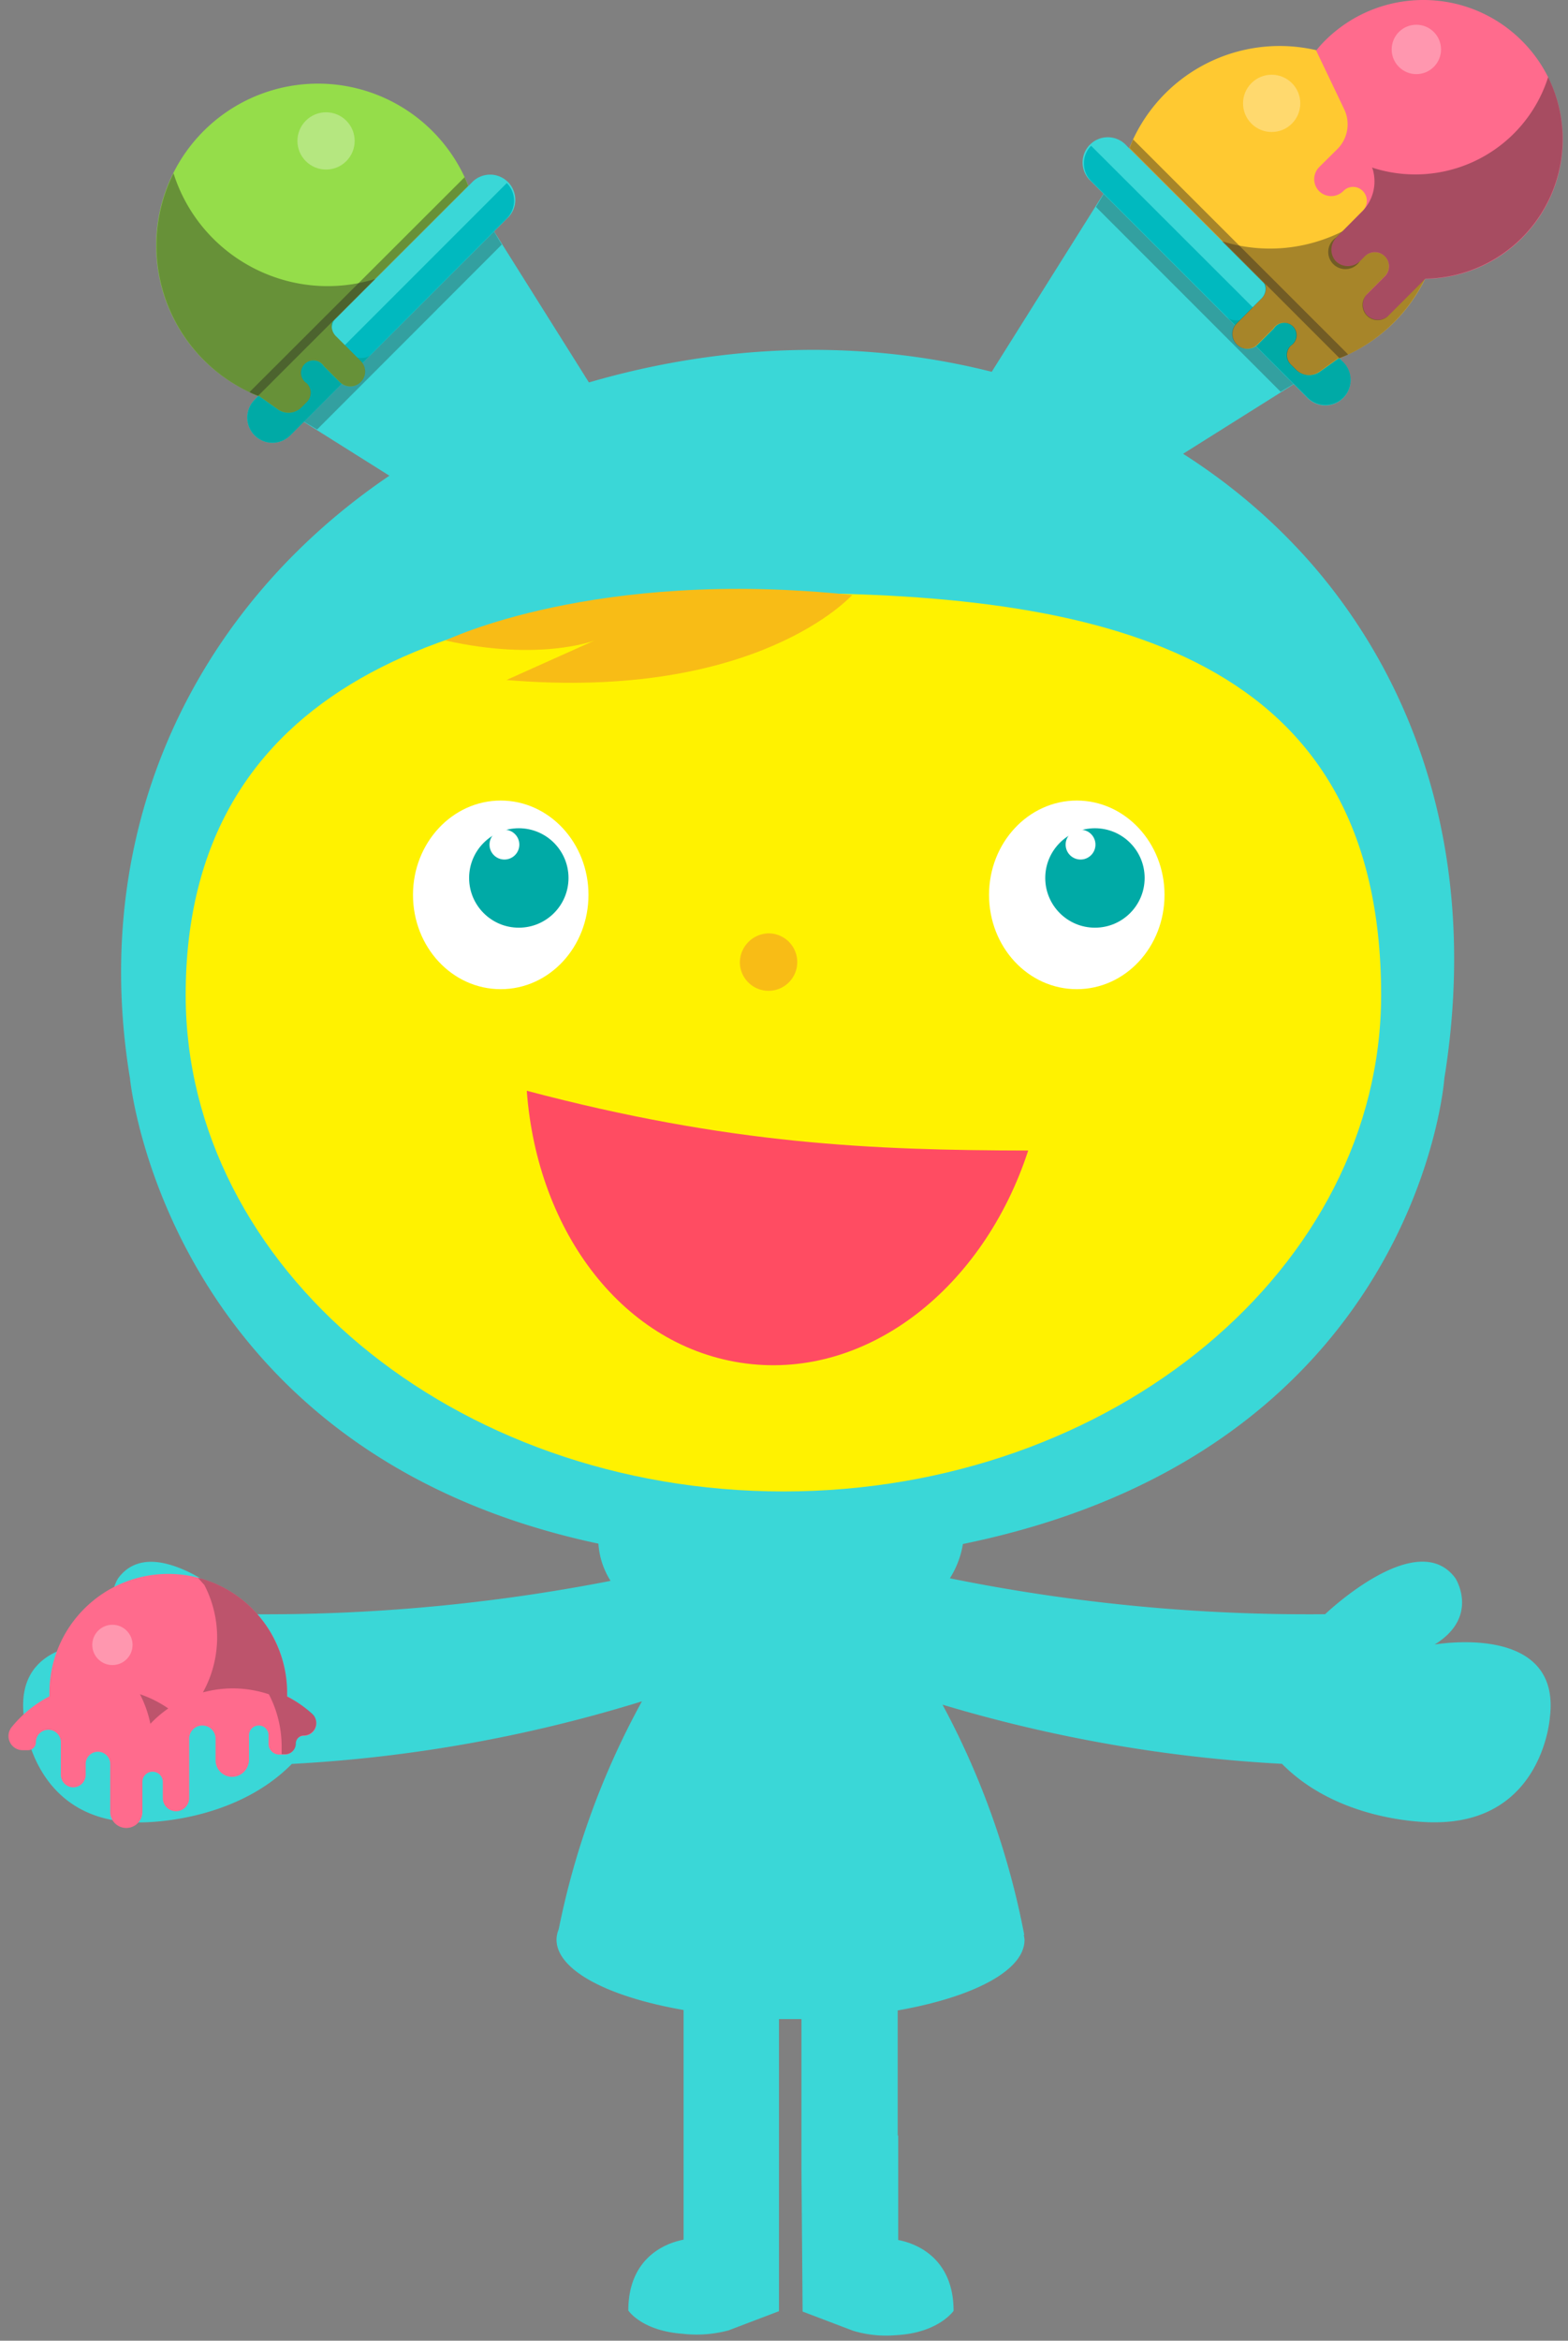<svg xmlns="http://www.w3.org/2000/svg" viewBox="0 0 183 273"><rect x="0" y="0" width="183" height="273" fill="#808080" stroke="none"/><g fill="none" transform="translate(.991)"><path fill="#3AD7D7" d="M166.439 191.81c5.29-3.25 2.44-7.72 2.44-7.72-4.37-6-14.73 3.72-15.22 4.18a210.59 210.59 0 0 1-43.79-4.19 10.72 10.72 0 0 0 1.52-4c53.14-10.86 56.19-54.31 56.19-54.31 3.9-24.23-2.46-44.67-15-59.43-18.57-21.75-50.71-31.15-83.48-22.12-36.71 10.13-61.41 42.28-54.92 81.56 0 0 4.17 43.53 54.67 54.26a9.22 9.22 0 0 0 1.42 4.34 210.43 210.43 0 0 1-42.26 3.89c-.49-.46-10.85-10.14-15.22-4.18 0 0-2.85 4.47 2.44 7.72 0 0-14.87-2.65-13.42 8.54 0 0 .81 12.2 13.42 12.2 0 0 10.85.27 17.84-6.82a168.56 168.56 0 0 0 40.86-7.3 93.16 93.16 0 0 0-9.71 26.57 3.38 3.38 0 0 0-.26 1.21c0 3.58 6 6.69 14.83 8.22v26.79c-1.47.27-6.45 1.66-6.45 8.26 0 0 1.55 2.36 6.3 2.71a14.29 14.29 0 0 0 5.42-.4l5.86-2.23v-34.07h2.63v13.38-.06 4.23l.13 16.56 5.86 2.23a13.21 13.21 0 0 0 5 .53c5-.25 6.76-2.84 6.76-2.84 0-6.6-5-8-6.46-8.26v-12.35a.59.59 0 0 1-.06.25v-14.68c8.79-1.54 14.8-4.64 14.8-8.22a3.17 3.17 0 0 0-.09-.59h.06a93.42 93.42 0 0 0-9.54-26.85 169.28 169.28 0 0 0 39.62 6.9c7 7.09 17.84 6.82 17.84 6.82 12.6 0 13.42-12.2 13.42-12.2 1.41-11.18-13.45-8.53-13.45-8.53Z"/><path fill="#FFF200" d="M160.199 116.05c0 31.76-31.23 57.9-69.76 57.9s-69.76-26.14-69.76-57.9c0-36 31.24-46.88 69.76-46.88 38.52 0 69.76 7.58 69.76 46.88Z"/><path fill="#FFF" d="M114.439 104.37c0 6.08 4.56 11 10.24 11 5.68 0 10.24-4.93 10.24-11s-4.59-11-10.24-11-10.24 4.93-10.24 11Z"/><circle cx="126.799" cy="102.4" r="5.8" fill="#00AAA6"/><circle cx="125.119" cy="98.51" r="1.74" fill="#FFF"/><path fill="#FFF" d="M47.209 104.37c0 6.08 4.56 11 10.24 11 5.68 0 10.24-4.93 10.24-11s-4.59-11-10.24-11-10.24 4.93-10.24 11Z"/><circle cx="59.559" cy="102.4" r="5.8" fill="#00AAA6"/><circle cx="57.879" cy="98.51" r="1.74" fill="#FFF"/><path fill="#F8BC16" d="M85.359 112.36a3.35 3.35 0 1 0 3.34-3.5 3.42 3.42 0 0 0-3.34 3.5Z"/><path fill="#FF4C62" d="M119.009 134.19c-5.22 16-18.68 26.66-32.91 24.84-14.23-1.82-24.39-15.25-25.61-31.81 23.75 6.28 40.34 6.93 58.52 6.97Z"/><path fill="#F8BC16" d="M98.459 69.4s-11 12.38-40.34 9.91l10.26-4.6s-6.37 2.47-17.37-.01c0 0 17.37-8.49 47.45-5.3Z"/><path fill="#3AD7D7" d="m141.149 31.46-12.69-9.92-16.65 26.51c-1.11 1.86 10.89 13.85 12.75 12.75l26.51-16.66-9.92-12.68Z"/><path fill="#231F20" d="m128.459 21.54-1.54 2.6 21.55 21.55 2.6-1.55-1.38-1.76-19.46-19.47-1.77-1.37z" opacity=".3" style="mix-blend-mode:overlay"/><path fill="#3AD7D7" d="M155.649 42.11 130.499 17a2.94 2.94 0 1 0-4.15 4.15l25.14 25.14a2.94 2.94 0 1 0 4.15-4.15l.01-.03Z"/><path fill="#00B9BF" d="m126.349 21.11 25.14 25.14a2.94 2.94 0 0 0 4.15 0L126.349 17a2.94 2.94 0 0 0 0 4.11Z"/><path fill="#00AAA6" d="m155.649 42.11-9.3-9.3c.75.75.44 2.3-.71 3.44-1.15 1.14-2.69 1.46-3.44.71l9.3 9.3a2.94 2.94 0 1 0 4.15-4.15Z"/><path fill="#641803" d="M164.859 13.38a19.68 19.68 0 0 0-2.4-3.29 20 20 0 0 0-4.73-3.85l7.13 7.14Z"/><path fill="#FFC931" d="M156.219 41.41a18.88 18.88 0 1 0-25.41-24.13l15.86 15.86a1.63 1.63 0 0 1-.39 1.66l-2.92 2.92a1.732 1.732 0 1 0 2.45 2.45l1.85-1.85a1.45 1.45 0 1 1 2 2 1.54 1.54 0 0 0 0 2.18l.62.62a2.15 2.15 0 0 0 2.76.23l2.15-1.53c.38-.07.71-.25 1.03-.41Z"/><circle cx="147.424" cy="12.056" r="3.34" fill="#FFF" opacity=".3" transform="rotate(-45 147.424 12.056)"/><path fill="#231F20" d="M155.339 41.77c.33-.13.65-.26 1-.41a2.94 2.94 0 0 0-.22-.25l-24.86-24.84c-.15.33-.29.66-.42 1l24.5 24.5Z" opacity=".4" style="mix-blend-mode:overlay"/><path fill="#231F20" d="M156.219 41.41a18.88 18.88 0 0 0 9-25.59c-3.14 9.893-13.677 15.396-23.59 12.32l5 5a1.63 1.63 0 0 1-.39 1.66l-2.92 2.92a1.732 1.732 0 0 0 2.45 2.45l1.85-1.85a1.45 1.45 0 1 1 2 2 1.54 1.54 0 0 0 0 2.18l.62.62a2.15 2.15 0 0 0 2.76.23l2.15-1.53c.42-.07.75-.25 1.07-.41Z" opacity=".4" style="mix-blend-mode:overlay"/><path fill="#FF6B8D" d="M177.279 27.09c5.855-6.575 5.418-16.614-.986-22.655s-16.451-5.893-22.674.335c-.36.36-.7.74-1 1.13l3.27 6.84a4.08 4.08 0 0 1-.79 4.64l-2.09 2.07a2 2 0 0 0-.21 2.66 2 2 0 0 0 3 .16 1.58 1.58 0 0 1 2.25 0 1.63 1.63 0 0 1 0 2.31l-3.04 3.1a2 2 0 0 0-.1 2.78 2 2 0 0 0 2.81 0l.52-.52a1.7 1.7 0 0 1 2.27-.16 1.65 1.65 0 0 1 .12 2.44l-2 2a1.82 1.82 0 0 0-.17 2.43 1.77 1.77 0 0 0 2.62.13l4.26-4.26a16.22 16.22 0 0 0 11.94-5.43Z"/><circle cx="164.31" cy="5.766" r="2.88" fill="#FFF" opacity=".3" transform="rotate(-45 164.31 5.766)"/><path fill="#231F20" d="M179.689 9a16.27 16.27 0 0 1-20.56 10.54l.08.17a5 5 0 0 1-1.17 4.9l-3.11 3.11a2 2 0 1 0 2.77 2.77l.57-.57a1.655 1.655 0 1 1 2.34 2.34l-2 2a1.77 1.77 0 1 0 2.5 2.5l4.26-4.26A16.27 16.27 0 0 0 179.689 9Z" opacity=".4" style="mix-blend-mode:overlay"/><path fill="#3AD7D7" d="m43.329 35.85 12.68-9.92 16.66 26.52c1.11 1.86-10.89 13.85-12.75 12.75l-26.51-16.66 9.92-12.69Z"/><path fill="#231F20" d="m56.019 25.93 1.55 2.6-21.55 21.56-2.61-1.55 1.38-1.77 19.47-19.46 1.76-1.38z" opacity=".3" style="mix-blend-mode:overlay"/><path fill="#3AD7D7" d="m28.839 46.5 25.17-25.14a2.94 2.94 0 1 1 4.15 4.15l-25.15 25.14a2.94 2.94 0 1 1-4.15-4.15h-.02Z"/><path fill="#00B9BF" d="m58.129 25.51-25.12 25.14a2.94 2.94 0 0 1-4.15 0l29.3-29.3a2.94 2.94 0 0 1-.03 4.16Z"/><path fill="#00AAA6" d="m28.839 46.5 9.3-9.3c-.75.75-.44 2.3.71 3.44 1.15 1.14 2.69 1.46 3.44.71l-9.28 9.3a2.94 2.94 0 1 1-4.15-4.15h-.02Z"/><path fill="#95DD4A" d="M28.259 45.8a18.88 18.88 0 1 1 25.41-24.13l-15.87 15.86a1.63 1.63 0 0 0 .39 1.66l2.92 2.92a1.732 1.732 0 0 1-2.45 2.45l-1.85-1.85a1.45 1.45 0 1 0-2 2 1.54 1.54 0 0 1 0 2.18l-.62.62a2.15 2.15 0 0 1-2.76.23l-2.15-1.53c-.36-.06-.7-.21-1.02-.41Z"/><circle cx="37.062" cy="16.436" r="3.34" fill="#FFF" opacity=".3" transform="rotate(-45 37.062 16.436)"/><path fill="#231F20" d="M29.139 46.16c-.33-.13-.65-.26-1-.41a2.94 2.94 0 0 1 .22-.25l24.87-24.83c.15.33.29.66.42 1l-24.51 24.49Z" opacity=".4" style="mix-blend-mode:overlay"/><path fill="#231F20" d="M28.259 45.8a18.88 18.88 0 0 1-9-25.59c3.14 9.872 13.65 15.37 23.55 12.32l-5 5a1.63 1.63 0 0 0 .39 1.66l2.92 2.92a1.732 1.732 0 0 1-2.45 2.45l-1.85-1.85a1.45 1.45 0 1 0-2 2 1.54 1.54 0 0 1 0 2.18l-.62.62a2.15 2.15 0 0 1-2.76.23l-2.15-1.53c-.37-.06-.71-.21-1.03-.41Z" opacity=".4" style="mix-blend-mode:overlay"/><path fill="#FF6B8D" d="M32.519 197.85v-.41c0-7.66-6.21-13.87-13.87-13.87-7.66 0-13.87 6.21-13.87 13.87v.41a13.84 13.84 0 0 0-4.41 3.59 1.65 1.65 0 0 0 1.28 2.69h.62a.93.93 0 0 0 .93-.93c0-.8.65-1.45 1.45-1.45a1.45 1.45 0 0 1 1.46 1.45v3.8c0 .806.654 1.46 1.46 1.46a1.46 1.46 0 0 0 1.44-1.46v-1.26a1.43 1.43 0 0 1 2.86 0v5.58a1.88 1.88 0 0 0 3.76 0v-3.5a1.19 1.19 0 1 1 2.38.02v1.87a1.54 1.54 0 0 0 3.08 0v-6.92a1.54 1.54 0 1 1 3.08 0v2.5a1.94 1.94 0 0 0 1.95 1.95 2 2 0 0 0 1.95-1.95v-2.9a1.14 1.14 0 1 1 2.28 0v1c0 .69.56 1.25 1.25 1.25h.66c.69 0 1.25-.56 1.25-1.25 0-.52.42-.94.94-.94a1.46 1.46 0 0 0 1-2.54 13.75 13.75 0 0 0-2.93-2.06Z"/><path fill="#231F20" d="M16.559 201.05a13.33 13.33 0 0 1 2.09-1.79 13.2 13.2 0 0 0-3.31-1.66 13.2 13.2 0 0 1 1.22 3.45Zm18.88-1.18a13.75 13.75 0 0 0-2.92-2v-.41A13.9 13.9 0 0 0 22.089 184l.77.86a13.25 13.25 0 0 1-.17 12.53 13.26 13.26 0 0 1 7.7.22 13.2 13.2 0 0 1 1.49 6.1v.89h.41c.69 0 1.25-.56 1.25-1.25 0-.52.42-.94.94-.94a1.46 1.46 0 0 0 .96-2.54Z" opacity=".3" style="mix-blend-mode:overlay"/><circle cx="12.129" cy="191.85" r="2.35" fill="#FFF" opacity=".3"/></g></svg>
